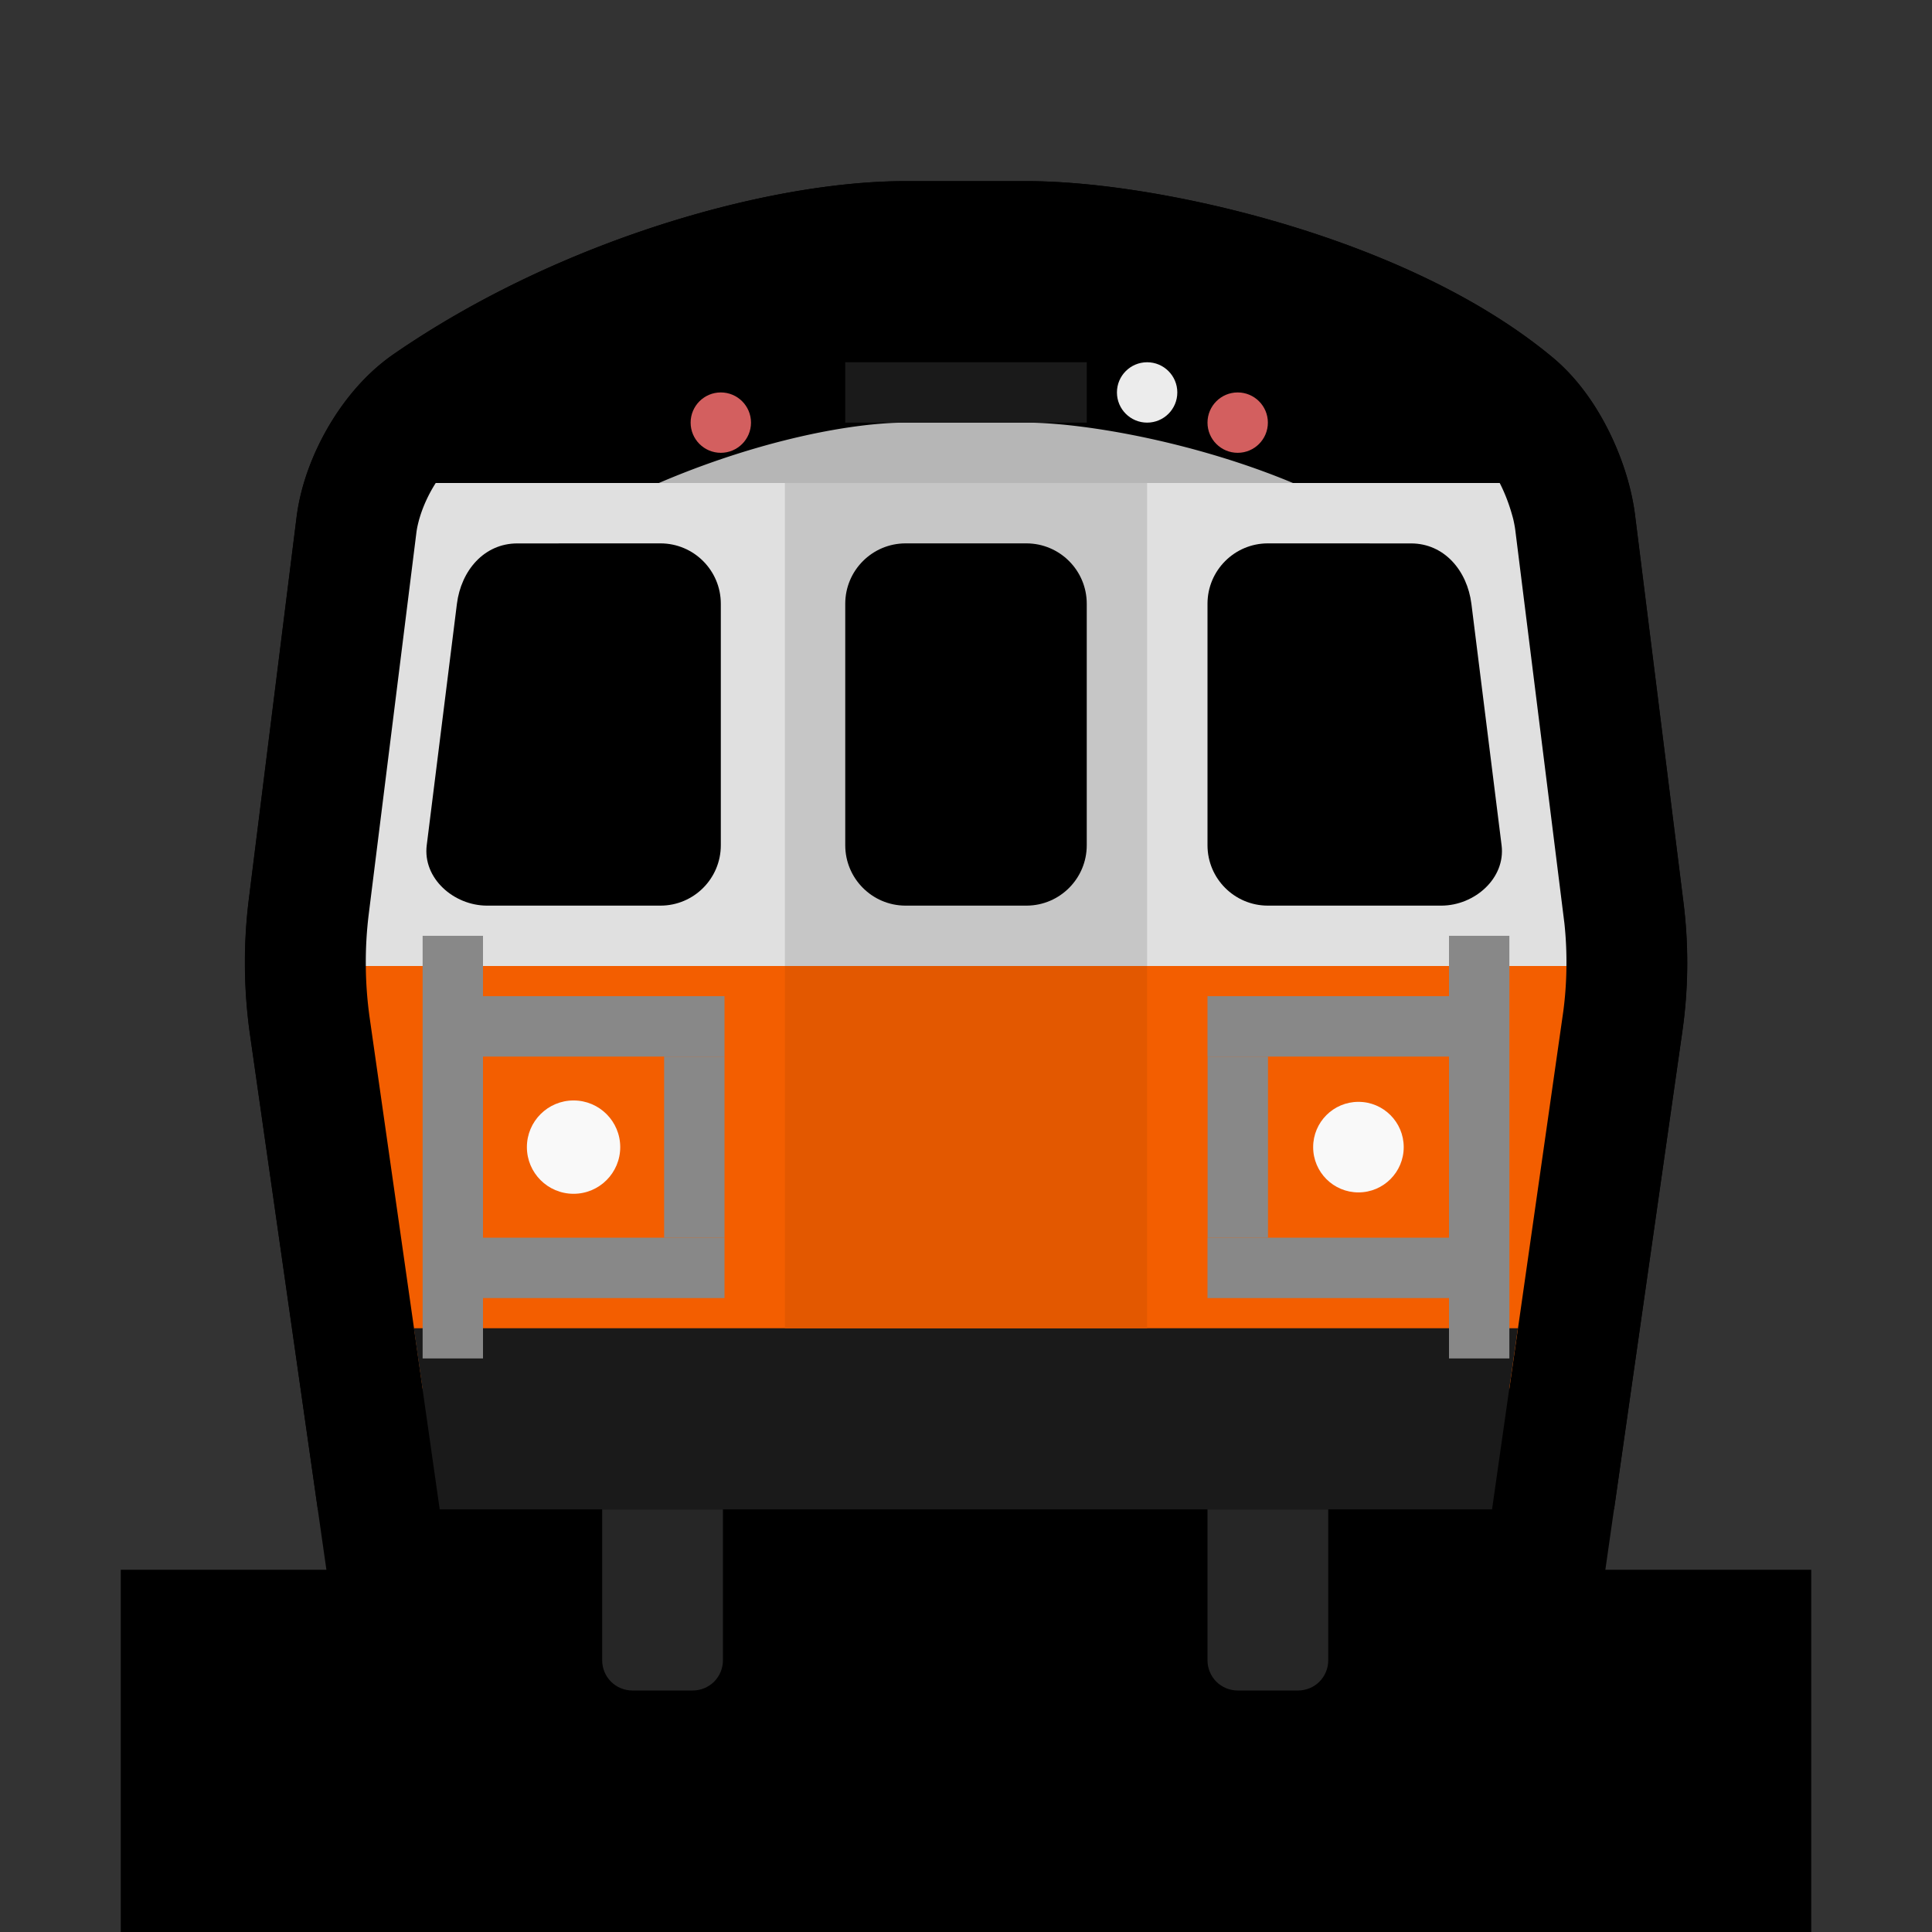 <?xml version="1.0" encoding="UTF-8" standalone="no"?>
<svg
   width="32"
   height="32"
   viewBox="0 0 32 32"
   version="1.1"
   xml:space="preserve"
   style="clip-rule:evenodd;fill-rule:evenodd;stroke-linecap:round;stroke-miterlimit:1.5"
   id="svg1584"
   sodipodi:docname="mbta_orange_line.svg"
   inkscape:export-filename="../../../../../home/adryd/Documents/mbtaredline.png"
   inkscape:export-xdpi="3072"
   inkscape:export-ydpi="3072"
   inkscape:version="1.3.2 (091e20ef0f, 2023-11-25, custom)"
   xmlns:inkscape="http://www.inkscape.org/namespaces/inkscape"
   xmlns:sodipodi="http://sodipodi.sourceforge.net/DTD/sodipodi-0.dtd"
   xmlns="http://www.w3.org/2000/svg"
   xmlns:svg="http://www.w3.org/2000/svg"><rect x="0" y="0" width="32" height="32" fill="#333333" stroke="none"/><defs
   id="defs1588"><inkscape:path-effect
     effect="fillet_chamfer"
     id="path-effect18"
     is_visible="true"
     lpeversion="1"
     nodesatellites_param="F,0,0,1,0,0.787,0,1 @ F,0,0,1,0,0,0,1 @ F,0,0,1,0,0,0,1 @ F,0,0,1,0,0,0,1 @ F,0,0,1,0,0.819,0,1 @ F,0,0,1,0,0.871,0,1 @ F,0,0,1,0,0,0,1 @ F,0,0,1,0,0,0,1 @ F,0,0,1,0,0.809,0,1"
     radius="0"
     unit="px"
     method="auto"
     mode="F"
     chamfer_steps="1"
     flexible="false"
     use_knot_distance="true"
     apply_no_radius="true"
     apply_with_radius="true"
     only_selected="false"
     hide_knots="false" /><inkscape:path-effect
     effect="fillet_chamfer"
     id="path-effect16"
     is_visible="true"
     lpeversion="1"
     nodesatellites_param="F,0,0,1,0,0,0,1 @ F,0,0,1,0,0,0,1 @ F,0,0,1,0,1,0,1 @ F,0,0,1,0,1,0,1 @ F,0,0,1,0,0,0,1 @ F,0,0,1,0,0,0,1"
     radius="0"
     unit="px"
     method="auto"
     mode="F"
     chamfer_steps="1"
     flexible="false"
     use_knot_distance="true"
     apply_no_radius="true"
     apply_with_radius="true"
     only_selected="false"
     hide_knots="false" /><inkscape:path-effect
     effect="fillet_chamfer"
     id="path-effect14"
     is_visible="true"
     lpeversion="1"
     nodesatellites_param="F,0,0,1,0,0.787,0,1 @ F,0,0,1,0,0,0,1 @ F,0,0,1,0,0,0,1 @ F,0,0,1,0,0,0,1 @ F,0,0,1,0,0.819,0,1 @ F,0,0,1,0,0.871,0,1 @ F,0,0,1,0,0,0,1 @ F,0,0,1,0,0,0,1 @ F,0,0,1,0,0.809,0,1"
     radius="0"
     unit="px"
     method="auto"
     mode="F"
     chamfer_steps="1"
     flexible="false"
     use_knot_distance="true"
     apply_no_radius="true"
     apply_with_radius="true"
     only_selected="false"
     hide_knots="false" /><inkscape:path-effect
     effect="fillet_chamfer"
     id="path-effect12"
     is_visible="true"
     lpeversion="1"
     nodesatellites_param="F,0,0,1,0,0.787,0,1 @ F,0,0,1,0,0,0,1 @ F,0,0,1,0,0,0,1 @ F,0,0,1,0,0,0,1 @ F,0,0,1,0,0.819,0,1 @ F,0,0,1,0,0.871,0,1 @ F,0,0,1,0,0,0,1 @ F,0,0,1,0,0,0,1 @ F,0,0,1,0,0.809,0,1"
     radius="0"
     unit="px"
     method="auto"
     mode="F"
     chamfer_steps="1"
     flexible="false"
     use_knot_distance="true"
     apply_no_radius="true"
     apply_with_radius="true"
     only_selected="false"
     hide_knots="false" /><inkscape:path-effect
     effect="fillet_chamfer"
     id="path-effect10"
     is_visible="true"
     lpeversion="1"
     nodesatellites_param="F,0,0,1,0,0.787,0,1 @ F,0,0,1,0,0,0,1 @ F,0,0,1,0,0,0,1 @ F,0,0,1,0,0,0,1 @ F,0,0,1,0,0.819,0,1 @ F,0,0,1,0,0,0,1 @ F,0,0,1,0,0,0,1 @ F,0,0,1,0,0,0,1 @ F,0,0,1,0,0,0,1"
     radius="0"
     unit="px"
     method="auto"
     mode="F"
     chamfer_steps="1"
     flexible="false"
     use_knot_distance="true"
     apply_no_radius="true"
     apply_with_radius="true"
     only_selected="false"
     hide_knots="false" /><inkscape:path-effect
     effect="fillet_chamfer"
     id="path-effect7"
     is_visible="true"
     lpeversion="1"
     nodesatellites_param="F,0,0,1,0,0.787,0,1 @ F,0,0,1,0,0,0,1 @ F,0,0,1,0,0,0,1 @ F,0,0,1,0,0,0,1 @ F,0,0,1,0,0.819,0,1 @ F,0,0,1,0,0,0,1 @ F,0,0,1,0,0,0,1 @ F,0,0,1,0,0,0,1 @ F,0,0,1,0,0,0,1"
     radius="0"
     unit="px"
     method="auto"
     mode="F"
     chamfer_steps="1"
     flexible="false"
     use_knot_distance="true"
     apply_no_radius="true"
     apply_with_radius="true"
     only_selected="false"
     hide_knots="false" /><inkscape:path-effect
     effect="fillet_chamfer"
     id="path-effect5"
     is_visible="true"
     lpeversion="1"
     nodesatellites_param="F,0,0,1,0,0.787,0,1 @ F,0,0,1,0,0,0,1 @ F,0,0,1,0,0,0,1 @ F,0,0,1,0,0,0,1 @ F,0,0,1,0,0.819,0,1 @ F,0,0,1,0,0.871,0,1 @ F,0,0,1,0,0,0,1 @ F,0,0,1,0,0,0,1 @ F,0,0,1,0,0.809,0,1"
     radius="0"
     unit="px"
     method="auto"
     mode="F"
     chamfer_steps="1"
     flexible="false"
     use_knot_distance="true"
     apply_no_radius="true"
     apply_with_radius="true"
     only_selected="false"
     hide_knots="false" /><inkscape:path-effect
     effect="fillet_chamfer"
     id="path-effect3"
     is_visible="true"
     lpeversion="1"
     nodesatellites_param="F,0,0,1,0,0,0,1 @ F,0,0,1,0,1,0,1 @ F,0,0,1,0,1,0,1 @ F,0,0,1,0,0,0,1"
     radius="0"
     unit="px"
     method="auto"
     mode="F"
     chamfer_steps="1"
     flexible="false"
     use_knot_distance="true"
     apply_no_radius="true"
     apply_with_radius="true"
     only_selected="false"
     hide_knots="false" /><inkscape:path-effect
     effect="fillet_chamfer"
     id="path-effect1"
     is_visible="true"
     lpeversion="1"
     nodesatellites_param="F,0,0,1,0,0,0,1 @ F,0,0,1,0,0,0,1 @ F,0,0,1,0,1,0,1 @ F,0,0,1,0,1,0,1 @ F,0,0,1,0,0,0,1 @ F,0,0,1,0,0,0,1"
     radius="0"
     unit="px"
     method="auto"
     mode="F"
     chamfer_steps="1"
     flexible="false"
     use_knot_distance="true"
     apply_no_radius="true"
     apply_with_radius="true"
     only_selected="false"
     hide_knots="false" /><inkscape:path-effect
     effect="fillet_chamfer"
     id="path-effect5-7"
     is_visible="true"
     lpeversion="1"
     nodesatellites_param="F,0,0,1,0,0.787,0,1 @ F,0,0,1,0,0,0,1 @ F,0,0,1,0,0,0,1 @ F,0,0,1,0,0,0,1 @ F,0,0,1,0,0.819,0,1 @ F,0,0,1,0,0.871,0,1 @ F,0,0,1,0,0,0,1 @ F,0,0,1,0,0,0,1 @ F,0,0,1,0,0.809,0,1"
     radius="0"
     unit="px"
     method="auto"
     mode="F"
     chamfer_steps="1"
     flexible="false"
     use_knot_distance="true"
     apply_no_radius="true"
     apply_with_radius="true"
     only_selected="false"
     hide_knots="false" /></defs><sodipodi:namedview
   id="namedview1586"
   pagecolor="#ffffff"
   bordercolor="#000000"
   borderopacity="0.25"
   inkscape:showpageshadow="2"
   inkscape:pageopacity="0.0"
   inkscape:pagecheckerboard="0"
   inkscape:deskcolor="#d1d1d1"
   showgrid="false"
   inkscape:zoom="94.043129"
   inkscape:cx="19.85791"
   inkscape:cy="7.5603609"
   inkscape:window-width="1920"
   inkscape:window-height="1012"
   inkscape:window-x="0"
   inkscape:window-y="32"
   inkscape:window-maximized="1"
   inkscape:current-layer="g1582"><inkscape:grid
     type="xygrid"
     id="grid2657"
     originx="0"
     originy="0"
     spacingy="1"
     spacingx="1"
     units="px"
     visible="false" /></sodipodi:namedview>


    <g
   id="g1582">
        <clipPath
   id="_clip1">
            <rect
   x="0"
   y="0"
   width="32"
   height="32"
   id="rect1513" />
        </clipPath>
        
    <path
   d="M 24.434,8.454 C 22.459,6.818 18.809,6 17,6 H 16 15 C 13.17,6 10.084,6.837 7.657,8.512 7.285,8.769 6.955,9.364 6.898,9.813 L 6.108,16.135 a 6.506,6.506 89.497 0 0 0.015,1.727 L 8,31 h 16 l 1.886,-13.199 a 6.042,6.042 90.503 0 0 0.014,-1.604 L 25.098,9.781 C 25.044,9.35 24.769,8.731 24.434,8.454 Z"
   style="clip-rule:evenodd;fill-rule:evenodd;stroke-linecap:round;stroke-miterlimit:1.5;display:inline;fill:#000000;fill-opacity:1;stroke:#000000;stroke-width:4;stroke-dasharray:none;stroke-opacity:1;paint-order:stroke fill markers"
   id="path1524-5"
   sodipodi:nodetypes="czszcccccc"
   transform="translate(-0.002,-1)"
   inkscape:path-effect="#path-effect5-7"
   inkscape:original-d="M 25,9 C 23.249802,7 19,6 17,6 H 16 15 C 13,6 9.5,7 7,9 l -1,8 2,14 h 16 l 2,-14 z" /><rect
   style="clip-rule:evenodd;display:none;fill:#d35f5f;fill-rule:evenodd;stroke:#000000;stroke-width:4;stroke-linecap:square;stroke-miterlimit:1.5;stroke-dasharray:none;stroke-opacity:1;paint-order:stroke fill markers"
   id="rect16"
   width="18"
   height="3"
   x="7"
   y="22" /><rect
   style="clip-rule:evenodd;display:inline;fill:#777777;fill-opacity:1;fill-rule:evenodd;stroke:#000000;stroke-width:4;stroke-linecap:butt;stroke-linejoin:miter;stroke-miterlimit:1.5;stroke-dasharray:none;stroke-opacity:1;paint-order:markers stroke fill"
   id="rect4044"
   width="24"
   height="2"
   x="4"
   y="28"
   ry="0"
   rx="0" /><path
   d="M 24.434,8.454 C 22.459,6.818 18.809,6 17,6 H 16 15 C 13.17,6 10.084,6.837 7.657,8.512 7.285,8.769 6.955,9.364 6.898,9.813 L 6.108,16.135 a 6.51,6.51 89.502 0 0 0.015,1.727 L 7,24.008 l 18,-0.009 0.886,-6.198 a 6.042,6.042 90.503 0 0 0.014,-1.604 L 25.098,9.781 C 25.044,9.35 24.769,8.731 24.434,8.454 Z"
   style="clip-rule:evenodd;display:inline;fill:#b6b6b6;fill-opacity:1;fill-rule:evenodd;stroke:#000000;stroke-width:4;stroke-linecap:round;stroke-miterlimit:1.5;stroke-dasharray:none;stroke-opacity:1;paint-order:stroke fill markers"
   id="path1524"
   sodipodi:nodetypes="czszcccccc"
   transform="translate(0,-1)"
   inkscape:path-effect="#path-effect5"
   inkscape:original-d="M 25,9 C 23.249802,7 19,6 17,6 H 16 15 C 13,6 9.5,7 7,9 l -1,8 1,7.008419 18,-0.0091 L 26,17 Z" /><path
   d="M 25.945,16 H 6.059 a 6.51,6.51 0 0 0 0.064,0.859 L 7,23 h 18 l 0.893,-6.248 A 6.042,6.042 0 0 0 25.945,16 Z"
   style="display:inline;fill:#f35e00;stroke-width:4;stroke-linecap:square;paint-order:stroke fill markers"
   id="path12" /><path
   d="M 25.141,22 H 6.855 l 0.428,3 H 24.713 Z"
   style="clip-rule:evenodd;fill-rule:evenodd;stroke-linecap:square;stroke-miterlimit:1.5;fill:#1a1a1a;stroke-width:4;paint-order:stroke fill markers"
   id="path18" /><path
   d="M 24.84,8 H 7.217 C 7.103,8.178 7.012,8.375 6.955,8.562 6.948,8.585 6.941,8.607 6.936,8.629 6.919,8.692 6.906,8.753 6.898,8.812 L 6.107,15.145 A 6.51,6.51 0 0 0 6.059,16 H 25.945 a 6.042,6.042 0 0 0 -0.033,-0.703 L 25.098,8.781 c -0.007,-0.054 -0.018,-0.111 -0.031,-0.17 -0.008,-0.035 -0.019,-0.072 -0.029,-0.107 C 24.99,8.338 24.924,8.164 24.84,8 Z"
   style="display:inline;fill:#e0e0e0;stroke-width:6.425;stroke-linecap:square;stroke-dasharray:6.425, 38.551;stroke-opacity:0.291;paint-order:stroke markers fill"
   id="path14" /><path
   d="m 8,16.5 h 4 v 1 H 8 v 3 h 4 v 1 H 8 v 1 H 7 v -7 h 1 z"
   style="clip-rule:evenodd;fill:#888888;fill-rule:evenodd;stroke-linecap:round;stroke-miterlimit:1.5"
   id="path1538"
   sodipodi:nodetypes="ccccccccccccc" /><path
   d="M 25,15.5 V 16 22.5 h -1 v -1 h -4 v -1 h 4 v -3 h -4 v -1 h 4 v -1 z"
   style="clip-rule:evenodd;display:inline;fill:#888888;fill-rule:evenodd;stroke-linecap:round;stroke-miterlimit:1.5"
   id="path1542"
   sodipodi:nodetypes="cccccccccccccc" /><rect
   style="clip-rule:evenodd;fill:#c6c6c6;fill-opacity:1;fill-rule:evenodd;stroke:none;stroke-width:5.043;stroke-linecap:square;stroke-miterlimit:1.5;stroke-dasharray:none;stroke-opacity:1;paint-order:stroke fill markers"
   id="rect8"
   width="6"
   height="8"
   x="13"
   y="8" /><path
   d="m 21,11 2.371,7.59e-4 c 0.552,1.77e-4 0.931,0.452 1,1 L 24.871,16 c 0.068,0.546 -0.445,0.997 -0.994,1 h -0.006 H 21 c -0.552,0 -1,-0.448 -1,-1 v -4 c 0,-0.552 0.448,-1 1,-1 z"
   id="path1550"
   style="clip-rule:evenodd;fill-rule:evenodd;stroke-linecap:round;stroke-miterlimit:1.5"
   transform="translate(0,-2)"
   sodipodi:nodetypes="ssssccssss" /><path
   d="M 14.994,15 C 14.445,14.997 14,14.55 14,14 v -4 c 0,-0.552 0.448,-1 1,-1 h 2 c 0.552,0 1,0.448 1,1 v 4 c 0,0.55 -0.445,0.997 -0.994,1 H 17 15 Z"
   id="path1566"
   style="clip-rule:evenodd;fill-rule:evenodd;stroke-linecap:round;stroke-miterlimit:1.5" /><path
   d="m 12,24 h -2 v 2.5 c 0,0.133 0.053,0.26 0.146,0.354 C 10.24,26.947 10.367,27 10.5,27 h 1 c 0.133,0 0.26,-0.053 0.354,-0.146 C 11.947,26.76 12,26.633 12,26.5 Z"
   style="clip-rule:evenodd;fill:#262626;fill-rule:evenodd;stroke-linecap:round;stroke-miterlimit:1.5"
   id="path1570"
   transform="translate(-0.026,1)" /><path
   d="m 22,25 h -2 v 2.5 c 0,0.133 0.053,0.26 0.146,0.354 C 20.24,27.947 20.367,28 20.5,28 h 1 c 0.133,0 0.26,-0.053 0.354,-0.146 C 21.947,27.76 22,27.633 22,27.5 Z"
   style="clip-rule:evenodd;fill:#262626;fill-rule:evenodd;stroke-linecap:round;stroke-miterlimit:1.5"
   id="path1574" /><rect
   style="display:none;fill:#aa3535;fill-opacity:1;stroke-width:6.425;stroke-linecap:square;stroke-dasharray:6.425, 38.551;stroke-opacity:0.291;paint-order:stroke markers fill"
   id="rect2"
   width="6"
   height="6"
   x="13"
   y="16" /><rect
   style="fill:#1a1a1a;fill-opacity:1;stroke:none;stroke-width:6.502;stroke-linecap:square;stroke-dasharray:6.502, 39.014;stroke-opacity:1;paint-order:stroke markers fill"
   id="rect4"
   width="4"
   height="1"
   x="14"
   y="6" /><circle
   style="fill:#d35f5f;fill-opacity:1;stroke:none;stroke-width:6.425;stroke-linecap:square;stroke-dasharray:6.425, 38.551;stroke-opacity:1;paint-order:stroke markers fill"
   id="path4"
   cx="11.939"
   cy="7"
   r="0.5" /><circle
   style="clip-rule:evenodd;fill:#ececec;fill-opacity:1;fill-rule:evenodd;stroke:none;stroke-width:6.425;stroke-linecap:square;stroke-miterlimit:1.5;stroke-dasharray:6.425, 38.551;stroke-opacity:1;paint-order:stroke markers fill"
   id="path4-3"
   cx="19"
   cy="6.5"
   r="0.5" /><circle
   style="clip-rule:evenodd;fill:#d35f5f;fill-opacity:1;fill-rule:evenodd;stroke:none;stroke-width:6.425;stroke-linecap:square;stroke-miterlimit:1.5;stroke-dasharray:6.425, 38.551;stroke-opacity:1;paint-order:stroke markers fill"
   id="path4-3-6"
   cx="20.5"
   cy="7"
   r="0.5" /><rect
   style="fill:#888888;fill-opacity:1;stroke-width:3.911;stroke-linecap:square;paint-order:stroke fill markers"
   id="rect5"
   width="1"
   height="3"
   x="11"
   y="17.5" /><rect
   style="fill:#888888;fill-opacity:1;stroke-width:4;stroke-linecap:square;paint-order:stroke fill markers"
   id="rect6"
   width="1"
   height="3"
   x="20.002"
   y="17.5" /><circle
   style="fill:#f9f9f9;fill-opacity:1;stroke-width:3.999;stroke-linecap:square;paint-order:stroke fill markers"
   id="path6"
   cx="22.5"
   cy="19"
   r="0.75" /><circle
   style="clip-rule:evenodd;fill:#f9f9f9;fill-opacity:1;fill-rule:evenodd;stroke-width:4.12;stroke-linecap:square;stroke-miterlimit:1.5;paint-order:stroke fill markers"
   id="path6-5"
   cx="9.5"
   cy="19"
   r="0.773" /><path
   d="m 10.939,9 -2.371,7.59e-4 c -0.552,1.77e-4 -0.931,0.452 -1,1 L 7.068,14 c -0.068,0.546 0.445,0.997 0.994,1 h 0.006 2.871 c 0.552,0 1,-0.448 1,-1 v -4 c 0,-0.552 -0.448,-1 -1,-1 z"
   id="path1550-3"
   style="clip-rule:evenodd;fill-rule:evenodd;stroke-linecap:round;stroke-miterlimit:1.5"
   sodipodi:nodetypes="ssssccssss" /><rect
   style="fill:#e35800;fill-opacity:1;stroke:none;stroke-width:4.382;stroke-linecap:square;stroke-dasharray:none;stroke-opacity:1;paint-order:stroke fill markers"
   id="rect7"
   width="6"
   height="6"
   x="13"
   y="16" /></g>
</svg>
